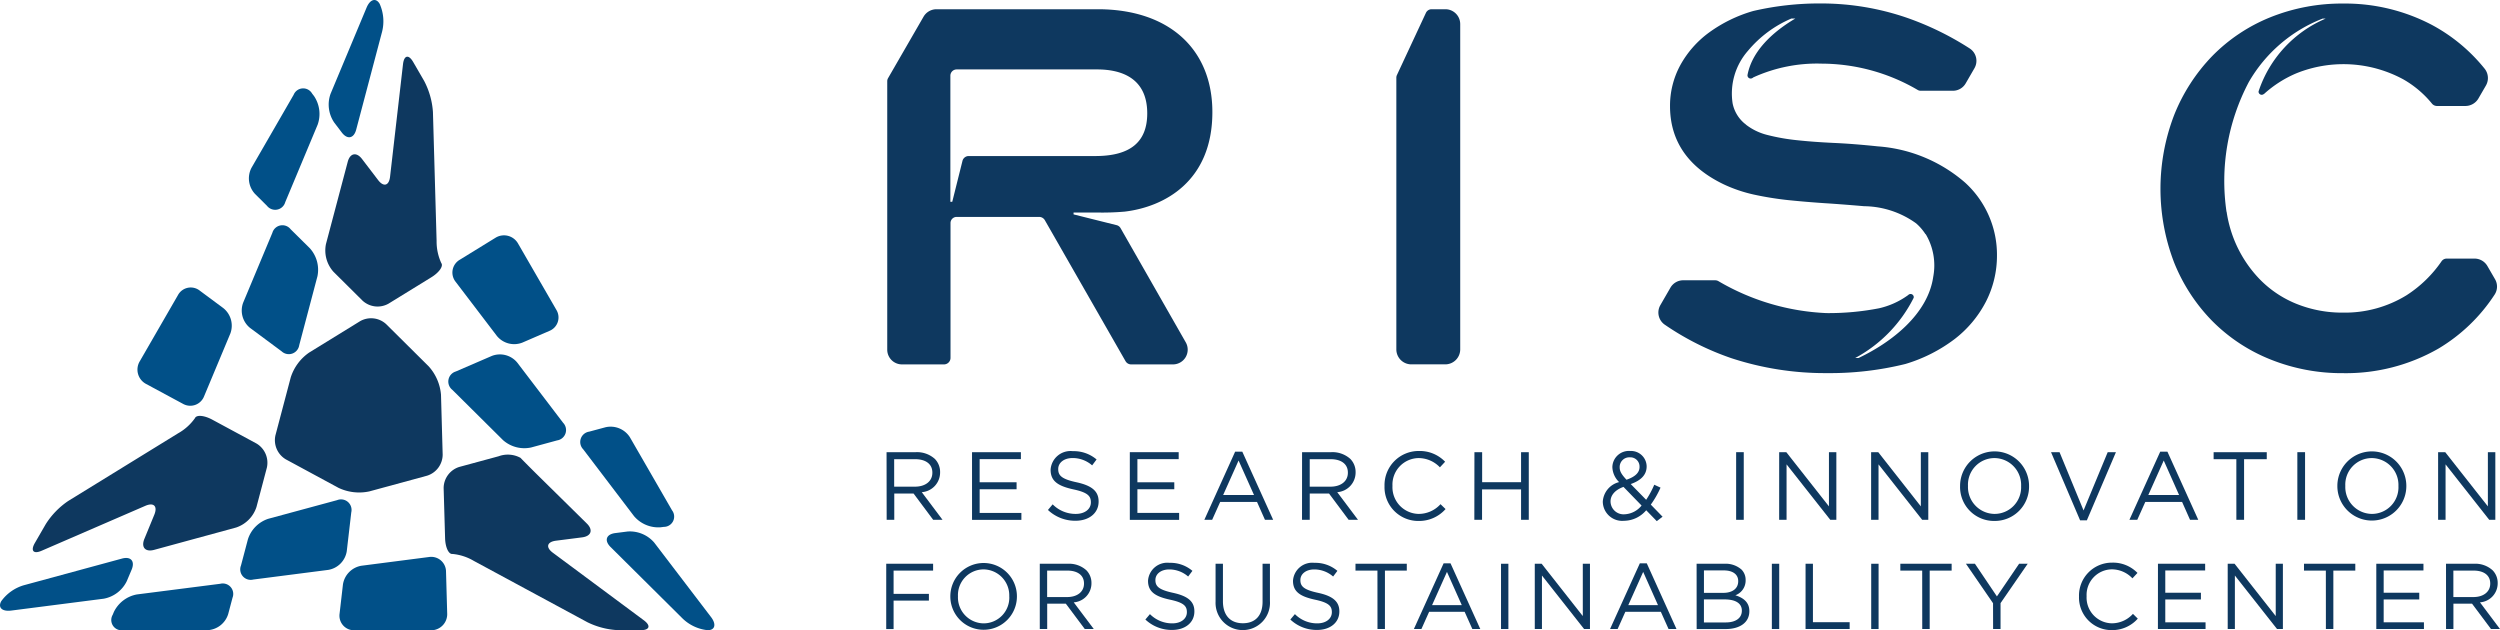 <svg xmlns="http://www.w3.org/2000/svg" width="194.421" height="49.009" viewBox="0 0 194.421 49.009"><defs><style>.a{fill:#015088;}.b{fill:#0e385f;}</style></defs><g transform="translate(0 0.001)"><path class="a" d="M199.283,123.607c.275-.659.731-.792,1.02-.294a3.32,3.32,0,0,1,.19,2.153l-2.017,7.629c-.184.69-.684.789-1.118.222l-.592-.779a2.482,2.482,0,0,1-.285-2.226Z" transform="translate(-170.776 -123.012)"/><path class="b" d="M202.3,124.989c.082-.709.44-.782.795-.168l.849,1.466a6.076,6.076,0,0,1,.684,2.416l.285,10.023a4.012,4.012,0,0,0,.364,1.726c.181.237-.168.735-.776,1.108l-3.328,2.049a1.727,1.727,0,0,1-2.02-.234l-2.255-2.239a2.483,2.483,0,0,1-.589-2.166L198,132.583c.18-.687.684-.788,1.115-.222l1.245,1.631c.431.567.852.453.934-.257Z" transform="translate(-170.959 -119.995)"/><path class="a" d="M199.724,128a2.493,2.493,0,0,0-.285-2.226l-.146-.19a.8.8,0,0,0-1.435.092l-3.278,5.678a1.772,1.772,0,0,0,.272,2.033l.931.925a.811.811,0,0,0,1.419-.282Z" transform="translate(-175.02 -118.308)"/><path class="a" d="M199.624,132.4a1.152,1.152,0,0,1,.317-1.71l2.784-1.713a1.255,1.255,0,0,1,1.751.443l2.983,5.165a1.126,1.126,0,0,1-.542,1.634l-2.106.912a1.739,1.739,0,0,1-1.973-.513Z" transform="translate(-164.191 -110.487)"/><path class="a" d="M200.09,132.5a2.5,2.5,0,0,0-.589-2.166l-1.5-1.485a.812.812,0,0,0-1.419.282l-2.271,5.431a1.74,1.74,0,0,0,.542,1.967l2.448,1.815a.819.819,0,0,0,1.371-.481Z" transform="translate(-175.401 -111.024)"/><path class="b" d="M196.253,135.425a3.727,3.727,0,0,1,1.435-1.932l3.965-2.442a1.727,1.727,0,0,1,2.02.234l3.309,3.284a3.765,3.765,0,0,1,.956,2.207l.13,4.661a1.729,1.729,0,0,1-1.213,1.634l-4.494,1.222a3.748,3.748,0,0,1-2.391-.276l-4.1-2.217a1.733,1.733,0,0,1-.808-1.868Z" transform="translate(-173.642 -106.078)"/><path class="a" d="M199.585,134.471a.817.817,0,0,1,.269-1.425l2.8-1.21a1.743,1.743,0,0,1,1.976.513l3.569,4.684a.813.813,0,0,1-.465,1.371l-2.036.554a2.5,2.5,0,0,1-2.169-.573Z" transform="translate(-164.408 -104.156)"/><path class="a" d="M202.739,135.252a.813.813,0,0,1,.465-1.371l1.27-.342a1.775,1.775,0,0,1,1.9.782L209.649,140a.8.8,0,0,1-.637,1.286l-.247.032a2.481,2.481,0,0,1-2.071-.865Z" transform="translate(-157.385 -100.313)"/><path class="b" d="M199.159,136.761a1.733,1.733,0,0,1,1.213-1.637l3.069-.833a2.066,2.066,0,0,1,1.694.123c.247.257.861.874,1.368,1.374l3.791,3.734c.51.5.345.985-.361,1.077l-2.036.26c-.706.092-.817.513-.244.937l7.071,5.25c.573.424.459.773-.253.773h-1.694a6.086,6.086,0,0,1-2.435-.618l-8.822-4.763a3.977,3.977,0,0,0-1.675-.548c-.295.038-.554-.513-.573-1.225Z" transform="translate(-164.658 -98.811)"/><path class="a" d="M203.457,137.276c-.5-.5-.342-.988.367-1.08l.963-.123a2.5,2.5,0,0,1,2.071.865l4.411,5.782c.434.564.32,1.029-.253,1.029a3.3,3.3,0,0,1-1.96-.915Z" transform="translate(-155.978 -94.74)"/><path class="a" d="M203.566,136.7a1.151,1.151,0,0,1,1.321,1.13l.092,3.268a1.253,1.253,0,0,1-1.257,1.3h-5.963a1.135,1.135,0,0,1-1.15-1.289l.263-2.28a1.745,1.745,0,0,1,1.435-1.45Z" transform="translate(-170.201 -93.383)"/><path class="a" d="M201.687,135.324a.819.819,0,0,1,1.1.95l-.351,3.024a1.749,1.749,0,0,1-1.435,1.45l-5.836.751a.814.814,0,0,1-.956-1.089l.541-2.046a2.476,2.476,0,0,1,1.583-1.59Z" transform="translate(-175.469 -96.43)"/><path class="a" d="M199.456,137.356a.813.813,0,0,1,.956,1.086l-.336,1.27a1.781,1.781,0,0,1-1.628,1.254H191.89a.8.8,0,0,1-.795-1.2l.092-.222a2.491,2.491,0,0,1,1.786-1.359Z" transform="translate(-182.33 -91.957)"/><path class="a" d="M197.752,136.761c.687-.187,1.023.2.751.858l-.38.9a2.489,2.489,0,0,1-1.786,1.362l-7.207.925c-.706.089-1.051-.241-.763-.738a3.308,3.308,0,0,1,1.77-1.238Z" transform="translate(-188.264 -93.323)"/><path class="b" d="M197.75,142.785c-.272.659.07,1.045.757.858l6.378-1.739a2.49,2.49,0,0,0,1.58-1.593l.811-3.069a1.74,1.74,0,0,0-.807-1.868l-3.439-1.856c-.627-.339-1.235-.393-1.349-.117a3.976,3.976,0,0,1-1.311,1.178l-8.537,5.257a6.129,6.129,0,0,0-1.751,1.8l-.849,1.469c-.355.614-.111.89.541.6l8.05-3.487c.652-.282.966.025.7.684Z" transform="translate(-186.52 -100.882)"/><path class="a" d="M196.819,138.539a1.152,1.152,0,0,1-1.64.579l-2.879-1.552a1.26,1.26,0,0,1-.491-1.739l2.983-5.168a1.13,1.13,0,0,1,1.688-.348l1.843,1.368a1.747,1.747,0,0,1,.542,1.967Z" transform="translate(-180.95 -107.714)"/><g transform="translate(68.921 35.072)"><path class="b" d="M210.036,134.116H212.3a2.076,2.076,0,0,1,1.495.526,1.452,1.452,0,0,1,.405,1.039v.013a1.534,1.534,0,0,1-1.425,1.533l1.615,2.15h-.728l-1.526-2.046h-1.5v2.046h-.592Zm2.21,2.682c.789,0,1.352-.405,1.352-1.083V135.7c0-.649-.5-1.039-1.346-1.039h-1.624V136.8Z" transform="translate(-210.011 -134.024)"/><path class="b" d="M212.135,134.116h3.8v.542h-3.208v1.8H215.6v.541h-2.872v1.84h3.246v.541h-3.838Z" transform="translate(-205.463 -134.024)"/><path class="b" d="M214,138.662l.367-.437a2.5,2.5,0,0,0,1.8.744c.706,0,1.172-.377,1.172-.893v-.016c0-.488-.263-.766-1.368-1-1.21-.266-1.764-.656-1.764-1.52v-.016a1.553,1.553,0,0,1,1.729-1.435,2.74,2.74,0,0,1,1.846.646l-.345.459a2.3,2.3,0,0,0-1.517-.57c-.684,0-1.121.374-1.121.849v.013c0,.5.272.776,1.428,1.023,1.172.256,1.713.684,1.713,1.488v.016c0,.9-.75,1.488-1.8,1.488A3.074,3.074,0,0,1,214,138.662Z" transform="translate(-201.424 -134.076)"/><path class="b" d="M216.01,134.116h3.8v.542H216.6v1.8h2.869v.541H216.6v1.84h3.246v.541H216.01Z" transform="translate(-197.067 -134.024)"/><path class="b" d="M220.237,134.1h.554l2.4,5.3h-.637l-.618-1.39h-2.863l-.624,1.39h-.608Zm1.466,3.373-1.2-2.682-1.2,2.682Z" transform="translate(-193.102 -134.05)"/><path class="b" d="M220.24,134.116H222.5a2.076,2.076,0,0,1,1.495.526,1.454,1.454,0,0,1,.408,1.039v.013a1.537,1.537,0,0,1-1.428,1.533l1.615,2.15h-.728l-1.526-2.046h-1.5v2.046h-.6Zm2.21,2.682c.789,0,1.352-.405,1.352-1.083V135.7c0-.649-.5-1.039-1.346-1.039h-1.621V136.8Z" transform="translate(-187.901 -134.024)"/><path class="b" d="M222.265,136.823v-.016a2.653,2.653,0,0,1,2.66-2.72,2.732,2.732,0,0,1,2.052.836l-.405.434a2.3,2.3,0,0,0-1.653-.719,2.062,2.062,0,0,0-2.036,2.157v.013a2.076,2.076,0,0,0,2.036,2.172,2.289,2.289,0,0,0,1.7-.757l.393.38a2.74,2.74,0,0,1-2.106.925A2.624,2.624,0,0,1,222.265,136.823Z" transform="translate(-183.514 -134.087)"/><path class="b" d="M224.473,134.116h.6v2.337H228.1v-2.337h.6v5.26h-.6V137.01h-3.034v2.366h-.6Z" transform="translate(-178.73 -134.024)"/><path class="b" d="M231,138.695a2.286,2.286,0,0,1-1.723.82,1.511,1.511,0,0,1-1.653-1.476v-.013a1.668,1.668,0,0,1,1.27-1.52,1.7,1.7,0,0,1-.526-1.156v-.016a1.285,1.285,0,0,1,1.39-1.248,1.216,1.216,0,0,1,1.276,1.188v.016c0,.668-.472,1.1-1.238,1.368l1.2,1.225a7.027,7.027,0,0,0,.63-1.172l.488.225a7.26,7.26,0,0,1-.757,1.321l.915.941-.45.345Zm-.361-.367-1.406-1.45c-.7.253-1.007.684-1.007,1.127v.013a1.014,1.014,0,0,0,1.1.991A1.794,1.794,0,0,0,230.641,138.327Zm-.158-3.005v-.016a.715.715,0,0,0-.744-.728.752.752,0,0,0-.8.757v.016c0,.307.13.542.529.969C230.137,136.095,230.482,135.772,230.482,135.322Z" transform="translate(-171.898 -134.087)"/><path class="b" d="M230.9,134.116h.592v5.26H230.9Z" transform="translate(-164.804 -134.024)"/><path class="b" d="M231.957,134.116h.554l3.316,4.215v-4.215h.576v5.26h-.472l-3.4-4.313v4.313h-.576Z" transform="translate(-162.514 -134.024)"/><path class="b" d="M234.215,134.116h.554l3.312,4.215v-4.215h.58v5.26h-.475l-3.395-4.313v4.313h-.576Z" transform="translate(-157.622 -134.024)"/><path class="b" d="M236.4,136.823v-.016a2.682,2.682,0,1,1,5.364-.013v.013a2.665,2.665,0,0,1-2.692,2.72A2.638,2.638,0,0,1,236.4,136.823Zm4.747,0v-.016a2.089,2.089,0,0,0-2.074-2.169,2.066,2.066,0,0,0-2.058,2.157v.013a2.09,2.09,0,0,0,2.074,2.172A2.066,2.066,0,0,0,241.146,136.823Z" transform="translate(-152.889 -134.087)"/><path class="b" d="M238.633,134.116h.662l1.868,4.532,1.878-4.532h.64l-2.261,5.3h-.526Z" transform="translate(-148.049 -134.024)"/><path class="b" d="M242.955,134.1h.557l2.4,5.3h-.64l-.618-1.39h-2.86l-.624,1.39h-.611Zm1.466,3.373-1.194-2.682-1.2,2.682Z" transform="translate(-143.878 -134.05)"/><path class="b" d="M244.393,134.664h-1.767v-.548h4.133v.548h-1.764v4.712h-.6Z" transform="translate(-139.397 -134.024)"/><path class="b" d="M244.682,134.116h.6v5.26h-.6Z" transform="translate(-134.942 -134.024)"/><path class="b" d="M245.665,136.823v-.016a2.682,2.682,0,1,1,5.364-.013v.013a2.682,2.682,0,1,1-5.364.016Zm4.75,0v-.016a2.091,2.091,0,0,0-2.074-2.169,2.064,2.064,0,0,0-2.058,2.157v.013a2.09,2.09,0,0,0,2.074,2.172A2.068,2.068,0,0,0,250.415,136.823Z" transform="translate(-132.813 -134.087)"/><path class="b" d="M248.139,134.116h.554l3.316,4.215v-4.215h.58v5.26h-.475l-3.395-4.313v4.313h-.579Z" transform="translate(-127.452 -134.024)"/><path class="b" d="M210.028,136.856h3.645v.532H210.6V139.2h2.746v.523H210.6v2.21h-.573Z" transform="translate(-210.028 -128.087)"/><path class="b" d="M211.6,139.467v-.013a2.589,2.589,0,1,1,5.178-.016v.016a2.589,2.589,0,1,1-5.178.013Zm4.582,0v-.013a2.02,2.02,0,0,0-2-2.1,2,2,0,0,0-1.989,2.081v.016a2.02,2.02,0,0,0,2,2.1A2,2,0,0,0,216.185,139.467Z" transform="translate(-206.615 -128.146)"/><path class="b" d="M213.8,136.856h2.185a2,2,0,0,1,1.441.51,1.4,1.4,0,0,1,.393,1v.013a1.482,1.482,0,0,1-1.378,1.479L218,141.932h-.7l-1.473-1.97h-1.45v1.97H213.8Zm2.131,2.59c.763,0,1.308-.393,1.308-1.045v-.013c0-.624-.481-1-1.3-1h-1.567v2.058Z" transform="translate(-201.859 -128.087)"/><path class="b" d="M216.392,141.242l.355-.421a2.428,2.428,0,0,0,1.742.719c.681,0,1.131-.364,1.131-.865v-.016c0-.469-.253-.738-1.321-.963-1.165-.253-1.7-.63-1.7-1.466v-.013a1.5,1.5,0,0,1,1.669-1.384,2.632,2.632,0,0,1,1.783.624l-.333.44a2.239,2.239,0,0,0-1.466-.551c-.659,0-1.08.364-1.08.82v.013c0,.478.263.747,1.378.988,1.131.247,1.653.659,1.653,1.435v.016c0,.871-.725,1.434-1.732,1.434A2.984,2.984,0,0,1,216.392,141.242Z" transform="translate(-196.239 -128.135)"/><path class="b" d="M218.116,139.807v-2.951h.573v2.917c0,1.1.579,1.71,1.552,1.71.934,0,1.53-.564,1.53-1.675v-2.951h.573v2.91a2.117,2.117,0,1,1-4.228.041Z" transform="translate(-192.504 -128.087)"/><path class="b" d="M219.952,141.242l.355-.421a2.423,2.423,0,0,0,1.742.719c.681,0,1.131-.364,1.131-.865v-.016c0-.469-.253-.738-1.321-.963-1.165-.253-1.7-.63-1.7-1.466v-.013a1.5,1.5,0,0,1,1.669-1.384,2.644,2.644,0,0,1,1.783.624l-.332.44a2.239,2.239,0,0,0-1.466-.551c-.659,0-1.08.364-1.08.82v.013c0,.478.26.747,1.377.988s1.653.659,1.653,1.435v.016c0,.871-.725,1.434-1.732,1.434A2.979,2.979,0,0,1,219.952,141.242Z" transform="translate(-188.525 -128.135)"/><path class="b" d="M223.259,137.388h-1.707v-.532h3.99v.532h-1.7v4.544h-.579Z" transform="translate(-185.059 -128.087)"/><path class="b" d="M225.3,136.845h.535l2.315,5.111h-.617l-.6-1.34h-2.761l-.6,1.34h-.586Zm1.412,3.255-1.153-2.587L224.4,140.1Z" transform="translate(-181.952 -128.111)"/><path class="b" d="M225.126,136.856h.573v5.076h-.573Z" transform="translate(-177.315 -128.087)"/><path class="b" d="M225.955,136.856h.535l3.2,4.069v-4.069h.557v5.076h-.456l-3.278-4.161v4.161h-.557Z" transform="translate(-175.519 -128.087)"/><path class="b" d="M230.117,136.845h.538l2.312,5.111h-.617l-.6-1.34h-2.761l-.6,1.34H227.8Zm1.412,3.255-1.153-2.587-1.159,2.587Z" transform="translate(-171.51 -128.111)"/><path class="b" d="M229.929,136.856h2.16a1.875,1.875,0,0,1,1.33.45,1.136,1.136,0,0,1,.323.814v.013a1.223,1.223,0,0,1-.8,1.175c.6.184,1.089.532,1.089,1.226v.016c0,.871-.735,1.384-1.843,1.384h-2.255ZM232,139.12c.687,0,1.165-.314,1.165-.906V138.2c0-.5-.4-.826-1.124-.826H230.5v1.748Zm.2,2.3c.77,0,1.248-.342,1.248-.909V140.5c0-.551-.465-.871-1.349-.871h-1.6v1.792Z" transform="translate(-166.908 -128.087)"/><path class="b" d="M231.777,136.856h.573v5.076h-.573Z" transform="translate(-162.904 -128.087)"/><path class="b" d="M232.605,136.856h.573V141.4h2.856v.529h-3.43Z" transform="translate(-161.11 -128.087)"/><path class="b" d="M234.217,136.856h.573v5.076h-.573Z" transform="translate(-157.617 -128.087)"/><path class="b" d="M236.635,137.388h-1.7v-.532h3.99v.532h-1.707v4.544h-.579Z" transform="translate(-156.07 -128.087)"/><path class="b" d="M238.652,139.925l-2.109-3.069h.7l1.71,2.54,1.726-2.54h.668l-2.112,3.062v2.014h-.579Z" transform="translate(-152.577 -128.087)"/><path class="b" d="M239.32,139.467v-.013a2.559,2.559,0,0,1,2.568-2.625,2.65,2.65,0,0,1,1.979.8l-.393.421a2.208,2.208,0,0,0-1.6-.7,1.989,1.989,0,0,0-1.963,2.081v.016a2,2,0,0,0,1.963,2.1,2.206,2.206,0,0,0,1.64-.735l.377.371a2.651,2.651,0,0,1-2.03.893A2.532,2.532,0,0,1,239.32,139.467Z" transform="translate(-146.56 -128.146)"/><path class="b" d="M241.259,136.856h3.67v.522h-3.1v1.732H244.6v.523h-2.771v1.777h3.132v.522h-3.705Z" transform="translate(-142.359 -128.087)"/><path class="b" d="M242.972,136.856h.535l3.2,4.069v-4.069h.557v5.076h-.456l-3.278-4.161v4.161h-.557Z" transform="translate(-138.648 -128.087)"/><path class="b" d="M246.548,137.388h-1.7v-.532h3.99v.532h-1.707v4.544h-.58Z" transform="translate(-134.591 -128.087)"/><path class="b" d="M246.621,136.856h3.667v.522h-3.094v1.732h2.768v.523h-2.768v1.777h3.132v.522h-3.705Z" transform="translate(-130.741 -128.087)"/><path class="b" d="M248.333,136.856h2.182a2,2,0,0,1,1.444.51,1.4,1.4,0,0,1,.393,1v.013a1.482,1.482,0,0,1-1.378,1.479l1.558,2.074h-.7l-1.473-1.97h-1.45v1.97h-.573Zm2.131,2.59c.763,0,1.308-.393,1.308-1.045v-.013c0-.624-.478-1-1.3-1h-1.567v2.058Z" transform="translate(-127.032 -128.087)"/></g><g transform="translate(68.994 0.269)"><path class="b" d="M224.854,123.526l-2.255,4.836a.5.5,0,0,0-.044.206v21.125a1.166,1.166,0,0,0,1.165,1.165h2.638a1.166,1.166,0,0,0,1.165-1.165v-25.3a1.156,1.156,0,0,0-1.156-1.153H225.3A.491.491,0,0,0,224.854,123.526Z" transform="translate(-182.958 -122.792)"/><path class="b" d="M228.2,140.262h0a.492.492,0,0,0-.31-.231h0l-3.344-.836v-.146h1.78a20.52,20.52,0,0,0,2.2-.07c3.027-.361,6.815-2.315,6.815-7.739,0-4.937-3.414-8-8.911-8H213.88a1.166,1.166,0,0,0-1,.58l-2.761,4.782a.488.488,0,0,0-.063.241v20.872a1.146,1.146,0,0,0,1.146,1.146h3.265a.509.509,0,0,0,.51-.507V139.866a.475.475,0,0,1,.478-.475l6.419,0a.506.506,0,0,1,.437.253l6.28,10.97a.5.5,0,0,0,.427.247h3.255a1.147,1.147,0,0,0,1-1.713Zm-11.815-5.605h0a.5.5,0,0,0-.478.377l-.795,3.183h-.146v-4.152h0v-5.653a.489.489,0,0,1,.491-.491h10.919c1.777,0,3.9.592,3.9,3.417,0,2.233-1.321,3.319-4.038,3.319Z" transform="translate(-210.051 -122.792)"/><path class="b" d="M252.834,137.021a11.614,11.614,0,0,0-6.786-2.812h0c-1.207-.127-2.353-.219-3.4-.266-1.029-.048-2-.117-2.869-.212a15.646,15.646,0,0,1-2.318-.409,4.473,4.473,0,0,1-1.612-.763,1.558,1.558,0,0,1-.13-.117l0,.01a2.739,2.739,0,0,1-.956-1.587,5.04,5.04,0,0,1,1.191-4.085,8.987,8.987,0,0,1,3.376-2.511h.31c-1.3.763-3.322,2.258-3.721,4.4l0,.019a.247.247,0,0,0,.247.247.251.251,0,0,0,.152-.051v.006l.054-.044a11.944,11.944,0,0,1,5.333-1.07,14.847,14.847,0,0,1,7.451,2.046.453.453,0,0,0,.231.063h2.508a1.148,1.148,0,0,0,.994-.576l.678-1.172a1.147,1.147,0,0,0-.358-1.536,22.952,22.952,0,0,0-4.861-2.381,20.47,20.47,0,0,0-6.691-1.124,22.721,22.721,0,0,0-5.292.586,11.016,11.016,0,0,0-3.423,1.666,7.8,7.8,0,0,0-2.252,2.556,6.61,6.61,0,0,0-.795,3.176c0,2.7,1.4,4.75,4.171,6.08a11.132,11.132,0,0,0,2.353.8,24.917,24.917,0,0,0,2.613.424c.88.092,1.808.171,2.834.241.95.06,1.97.139,3.122.238a7.047,7.047,0,0,1,4.041,1.33,3.891,3.891,0,0,1,.738.855l.006-.022a4.751,4.751,0,0,1,.592,3.322c-.418,2.929-3.259,5.108-5.811,6.321h-.26A10.822,10.822,0,0,0,248.837,146a.225.225,0,0,0,.013-.063.247.247,0,0,0-.247-.247.251.251,0,0,0-.152.051h0l-.047.041a6.162,6.162,0,0,1-2.242,1.017,20.481,20.481,0,0,1-4.1.377,18.12,18.12,0,0,1-8.417-2.492.518.518,0,0,0-.237-.06h-2.486a1.148,1.148,0,0,0-.994.573l-.782,1.355a1.149,1.149,0,0,0,.333,1.52,21.379,21.379,0,0,0,5.231,2.625,23.366,23.366,0,0,0,7.4,1.146,24.4,24.4,0,0,0,6.086-.709,12,12,0,0,0,3.832-1.938,8.727,8.727,0,0,0,2.438-2.917,7.836,7.836,0,0,0,.855-3.566A7.585,7.585,0,0,0,252.834,137.021Z" transform="translate(-169.014 -123.097)"/><path class="b" d="M267.34,144.538l-.6-1.036a1.155,1.155,0,0,0-.994-.576l-2.169,0a.485.485,0,0,0-.4.209,9.6,9.6,0,0,1-2.72,2.641,9.141,9.141,0,0,1-4.937,1.352,9.5,9.5,0,0,1-3.67-.7,8.344,8.344,0,0,1-2.894-1.979,9.543,9.543,0,0,1-1.935-3.056,9.722,9.722,0,0,1-.56-2.112l-.006.016a16.492,16.492,0,0,1,1.732-10.1,11.4,11.4,0,0,1,5.738-4.934h.241a9.337,9.337,0,0,0-5.212,5.637l-.01.041a.247.247,0,0,0,.247.247.257.257,0,0,0,.177-.073l-.009.019a8.911,8.911,0,0,1,2.5-1.606,9.773,9.773,0,0,1,8.344.459,7.963,7.963,0,0,1,2.229,1.887.5.5,0,0,0,.38.184h2.223a1.172,1.172,0,0,0,1.01-.586l.576-.994a1.167,1.167,0,0,0-.085-1.308,13.365,13.365,0,0,0-4.079-3.4,14.5,14.5,0,0,0-6.935-1.678,14.9,14.9,0,0,0-5.659,1.067,13.273,13.273,0,0,0-4.522,3.018,14.1,14.1,0,0,0-2.958,4.582,16,16,0,0,0,0,11.483,13.849,13.849,0,0,0,2.958,4.535,13.326,13.326,0,0,0,4.522,2.989,14.86,14.86,0,0,0,5.656,1.07,14.456,14.456,0,0,0,7.42-1.913,13.392,13.392,0,0,0,4.367-4.2A1.138,1.138,0,0,0,267.34,144.538Z" transform="translate(-142.295 -123.086)"/></g></g></svg>